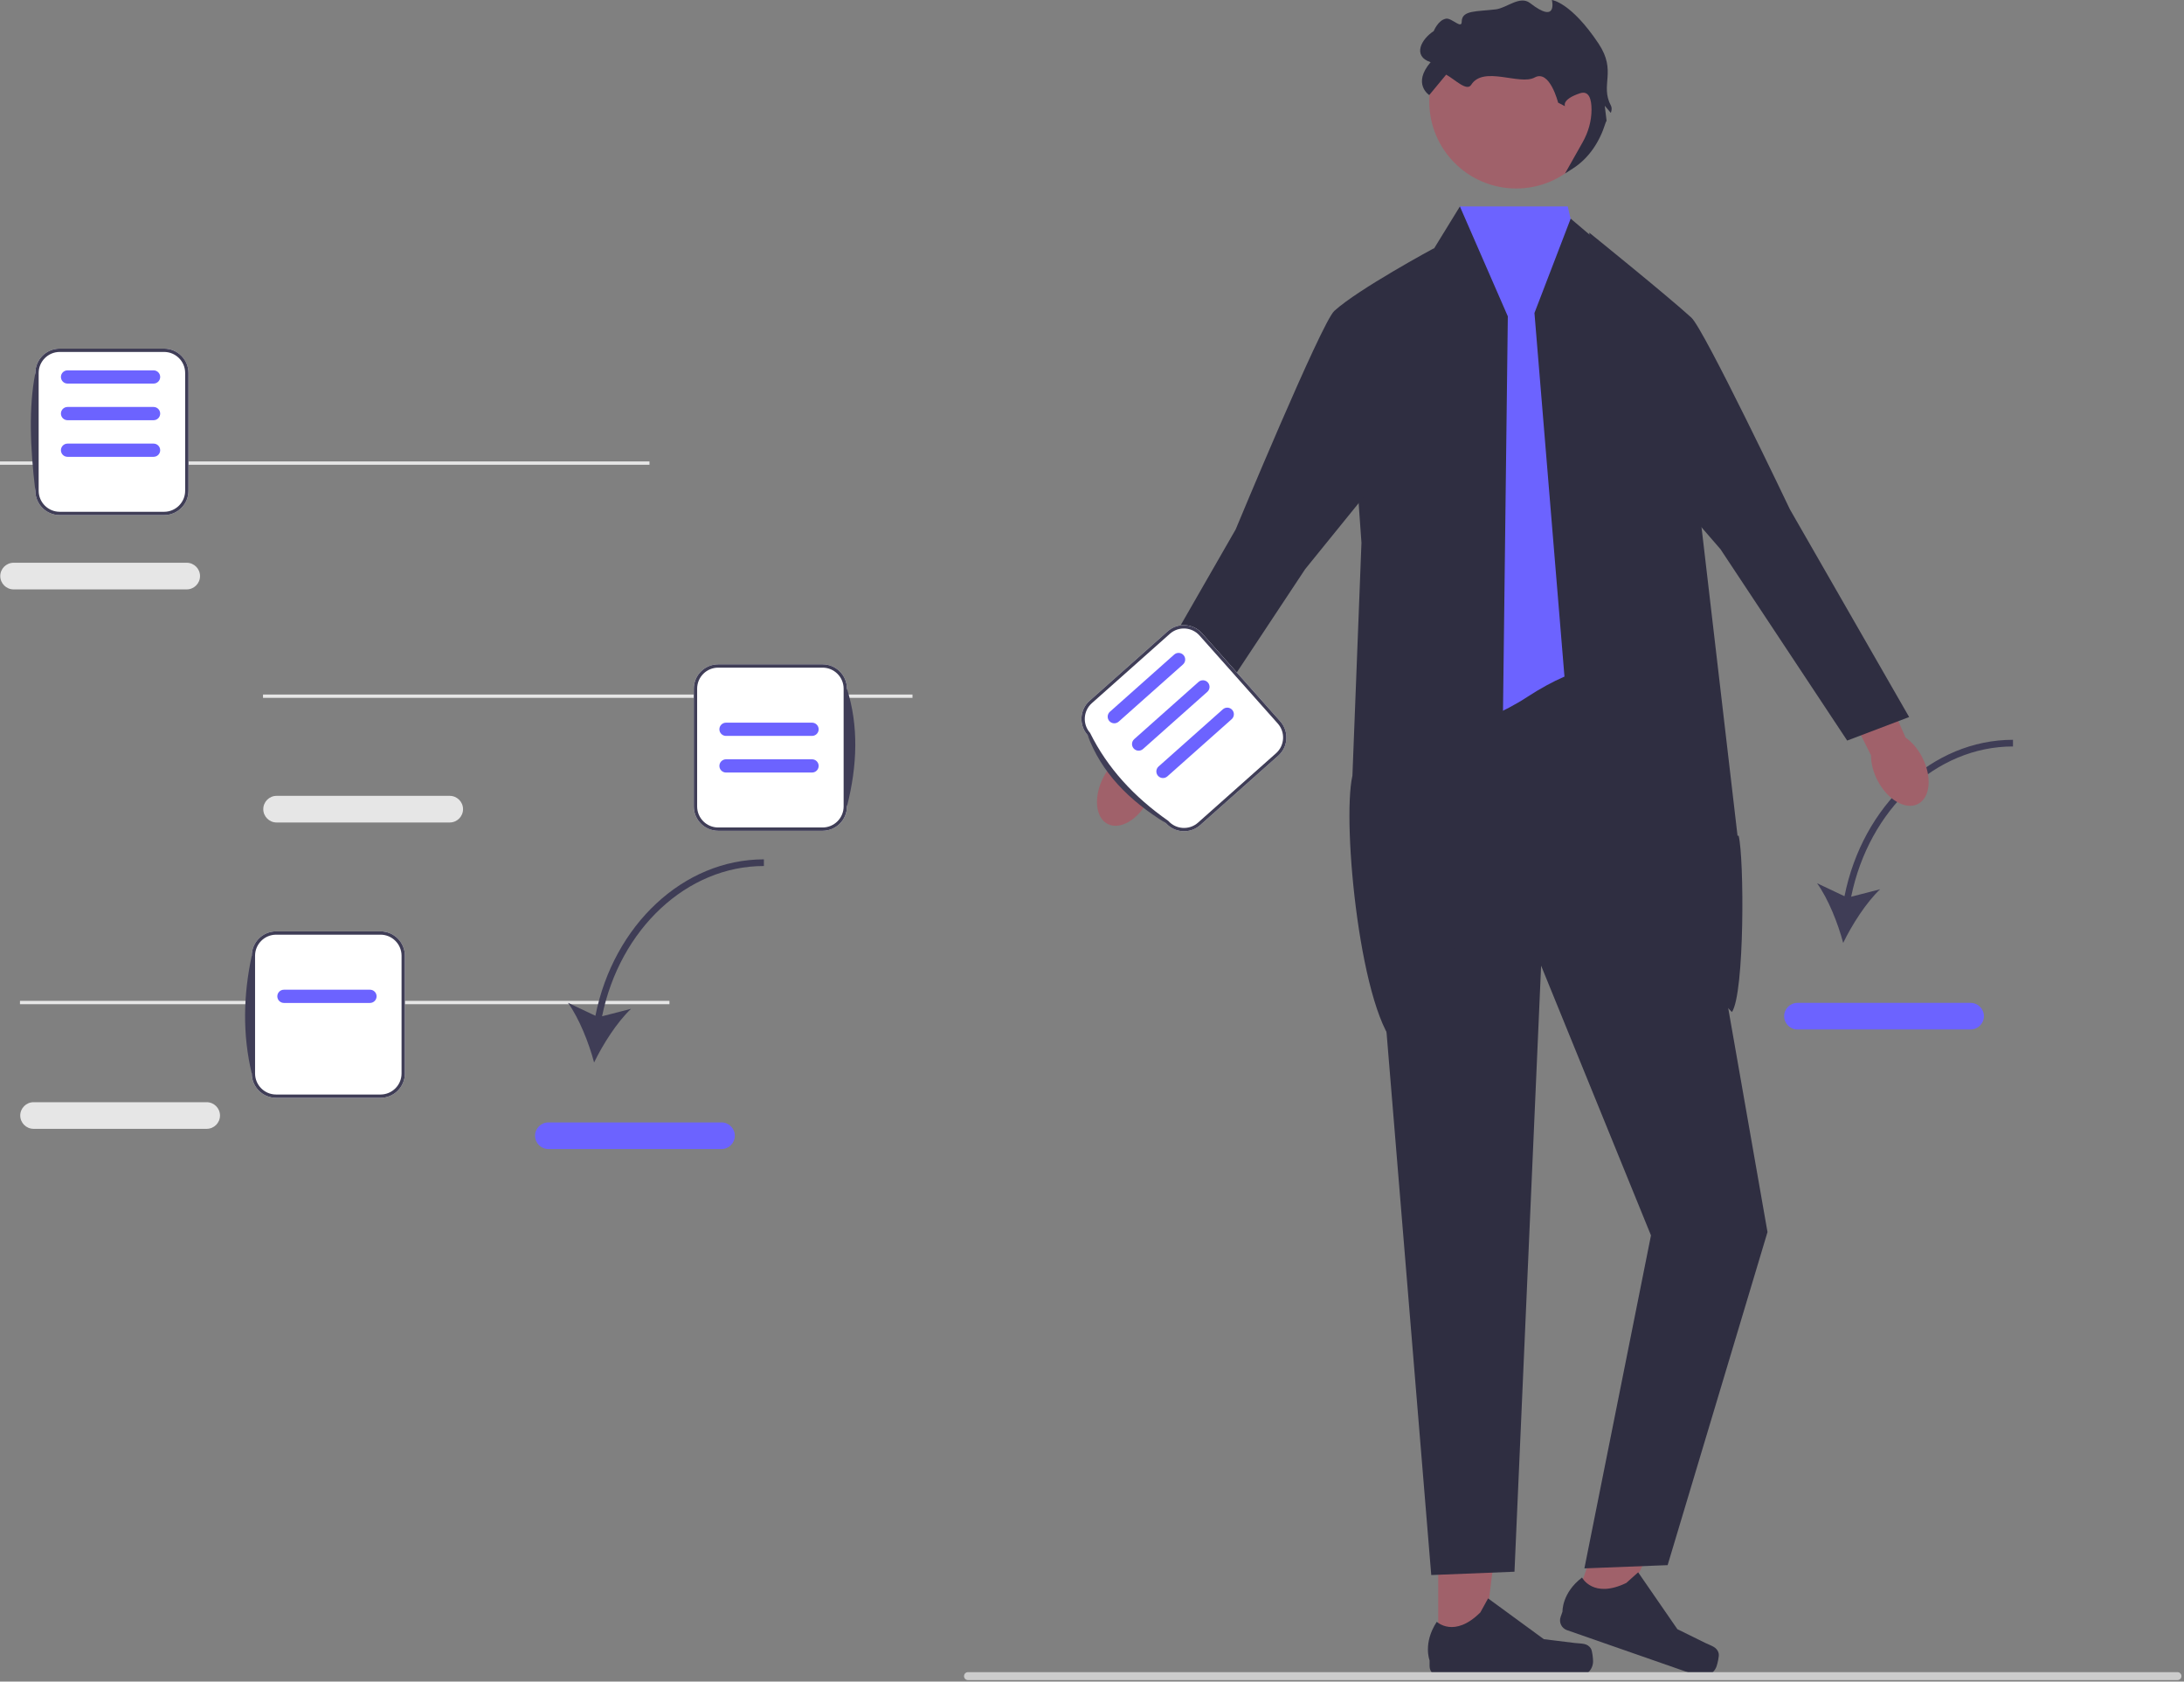 <svg width="656" height="505" viewBox="0 0 656 505" fill="none" xmlns="http://www.w3.org/2000/svg">
<rect x="0" y="0" width="656" height="505" fill="#808080" stroke="none"/>
<g clip-path="url(#clip0_3_7)">
<path d="M431.995 495.424L445.384 495.423L451.754 443.778L431.992 443.779L431.995 495.424Z" fill="#A0616A"/>
<path d="M477.868 495.121C478.285 495.823 478.505 498.089 478.505 498.905C478.505 501.415 476.471 503.45 473.961 503.45H432.496C430.784 503.45 429.396 502.062 429.396 500.35V498.623C429.396 498.623 427.344 493.435 431.568 487.04C431.568 487.04 436.816 492.047 444.659 484.204L446.972 480.014L463.714 492.258L472.994 493.401C475.024 493.651 476.824 493.362 477.868 495.121H477.868V495.121Z" fill="#2F2E41"/>
<path d="M472.831 481.801L485.474 486.208L508.491 439.539L489.831 433.034L472.831 481.801Z" fill="#A0616A"/>
<path d="M516.247 496.617C516.409 497.417 515.871 499.629 515.602 500.4C514.776 502.77 512.185 504.022 509.815 503.195L470.661 489.544C469.045 488.98 468.191 487.212 468.755 485.595L469.323 483.965C469.323 483.965 469.094 478.391 475.188 473.743C475.188 473.743 478.495 480.199 488.483 475.375L492.046 472.181L503.824 489.254L512.21 493.388C514.045 494.292 515.839 494.612 516.246 496.617L516.247 496.617L516.247 496.617Z" fill="#2F2E41"/>
<path d="M56.081 177H4.081C1.875 177 0.081 175.206 0.081 173C0.081 170.794 1.875 169 4.081 169H56.081C58.286 169 60.081 170.794 60.081 173C60.081 175.206 58.286 177 56.081 177Z" fill="#E6E6E6"/>
<path d="M195.081 138.571H0V139.571H195.081V138.571Z" fill="#E6E6E6"/>
<path d="M135.081 247H83.081C80.875 247 79.081 245.206 79.081 243C79.081 240.794 80.875 239 83.081 239H135.081C137.286 239 139.081 240.794 139.081 243C139.081 245.206 137.286 247 135.081 247Z" fill="#E6E6E6"/>
<path d="M274.081 208.571H79V209.571H274.081V208.571Z" fill="#E6E6E6"/>
<path d="M62.081 339H10.081C7.875 339 6.081 337.206 6.081 335C6.081 332.794 7.875 331 10.081 331H62.081C64.286 331 66.081 332.794 66.081 335C66.081 337.206 64.286 339 62.081 339Z" fill="#E6E6E6"/>
<path d="M201.081 300.571H6V301.571H201.081V300.571Z" fill="#E6E6E6"/>
<path d="M178.836 305.047L170.606 301.148C173.981 305.859 176.89 313.216 178.447 319.071C181.084 313.617 185.334 306.945 189.541 302.959L180.843 305.197C186.203 278.929 206.362 260.071 229.447 260.071V258.071C205.334 258.071 184.308 277.719 178.836 305.047Z" fill="#3F3D56"/>
<path d="M216.715 345.071H164.715C162.509 345.071 160.715 343.276 160.715 341.071C160.715 338.865 162.509 337.071 164.715 337.071H216.715C218.92 337.071 220.715 338.865 220.715 341.071C220.715 343.276 218.92 345.071 216.715 345.071Z" fill="#6C63FF"/>
<path d="M554.021 269.144L545.791 265.246C549.166 269.957 552.075 277.314 553.632 283.168C556.268 277.715 560.519 271.042 564.726 267.056L556.028 269.294C561.387 243.026 581.547 224.168 604.632 224.168V222.168C580.519 222.168 559.493 241.816 554.021 269.144Z" fill="#3F3D56"/>
<path d="M591.9 309.168H539.9C537.694 309.168 535.9 307.374 535.9 305.168C535.9 302.963 537.694 301.168 539.9 301.168H591.9C594.105 301.168 595.9 302.963 595.9 305.168C595.9 307.374 594.105 309.168 591.9 309.168Z" fill="#6C63FF"/>
<path d="M496.898 193L407.898 206L429.898 473L454.898 472L462.898 290L495.898 371L475.898 471L500.898 470.024L530.898 370L510.898 256L496.898 193Z" fill="#2F2E41"/>
<path d="M470.898 62H438.504L412.221 207.955C412.221 207.955 427.869 229.418 458.883 209.209C489.898 189 504.221 205.955 504.221 205.955L470.898 62V62Z" fill="#6C63FF"/>
<path d="M420.221 314.955L450.898 259L452.898 95L438.504 62L429.898 76L403.898 92.102L408.937 163.012L407.148 209.071L406.221 232.955C402.98 247.268 408.742 305.81 420.221 314.955Z" fill="#2F2E41"/>
<path d="M471.78 65.653L503.398 92.5L521.898 251L522.221 250.955C523.918 257.611 524.038 298.216 520.218 303.925L474.398 257.5L460.898 94L471.78 65.653Z" fill="#2F2E41"/>
<path d="M577.367 227.413C580.379 233.244 579.813 239.524 576.103 241.441C572.392 243.358 566.943 240.185 563.931 234.354C562.612 231.802 561.979 229.164 561.996 226.843L549.543 201.976L561.337 196.381L572.361 221.488C574.263 222.818 576.049 224.861 577.367 227.413V227.413Z" fill="#A0616A"/>
<path d="M477.355 69.861C477.355 69.861 500.795 88.785 508.027 95.383C511.87 98.89 537.642 152.991 537.642 152.991L573.439 215.333L554.832 222.4L516.768 164.919L483.898 127L477.355 69.861V69.861V69.861Z" fill="#2F2E41"/>
<path d="M331.428 233.413C328.416 239.244 328.982 245.524 332.693 247.441C336.403 249.358 341.853 246.185 344.865 240.354C346.183 237.802 346.816 235.164 346.799 232.843L359.252 207.976L347.459 202.381L336.434 227.488C334.532 228.818 332.746 230.861 331.428 233.413V233.413Z" fill="#A0616A"/>
<path d="M430.792 74.503C430.792 74.503 408.001 86.785 400.769 93.383C396.926 96.89 371.153 158.991 371.153 158.991L335.356 221.333L353.964 228.4L392.027 170.919L417.898 139L430.792 74.503L430.792 74.503V74.503Z" fill="#2F2E41"/>
<path d="M455.419 56.607C469.842 56.607 481.534 44.914 481.534 30.491C481.534 16.068 469.842 4.376 455.419 4.376C440.995 4.376 429.303 16.068 429.303 30.491C429.303 44.914 440.995 56.607 455.419 56.607Z" fill="#A0616A"/>
<path d="M466.134 1e-05C466.134 1e-05 468.002 7.472 459.596 0.934C456.531 -1.45 452.611 2.388 449.322 2.802C443.591 3.523 439.048 2.977 439.048 6.538C439.048 8.814 436.025 5.35 434.378 5.604C431.97 5.975 430.642 9.34 430.642 9.34C426.994 11.661 424.104 16.812 429.708 18.68C424.104 25.218 429.298 28.55 429.298 28.55L434.378 22.416C437.008 23.851 440.581 27.559 441.891 25.479C445.586 19.614 456.458 25.729 460.963 23.266C465.499 20.785 468.002 30.822 468.002 30.822L470.08 31.903C470.08 31.903 468.936 29.888 474.54 28.02C477.342 27.086 478.042 29.888 478.042 32.924C478.042 36.357 477.064 39.72 475.378 42.711L470.08 52.102L472.406 50.619C477.302 47.497 480.5 42.531 482.229 36.988C482.312 36.721 482.423 36.479 482.566 36.273L482.012 31.756L483.84 33.902C484.122 33.099 484.195 32.348 483.88 31.756C480.513 25.421 485.748 21.482 480.144 13.076C471.838 0.618 466.134 0 466.134 0H466.134V1e-05H466.134Z" fill="#2F2E41"/>
<path d="M289.56 503.353C289.56 504.013 290.09 504.543 290.75 504.543H654.04C654.7 504.543 655.23 504.013 655.23 503.353C655.23 502.693 654.7 502.163 654.04 502.163H290.75C290.09 502.163 289.56 502.693 289.56 503.353Z" fill="#CCCCCC"/>
<path d="M247.079 249.5H215.716C211.681 249.5 208.398 246.217 208.398 242.181V206.819C208.398 202.783 211.681 199.5 215.716 199.5H247.079C251.114 199.5 254.398 202.783 254.398 206.819V242.181C254.398 246.217 251.114 249.5 247.079 249.5Z" fill="white"/>
<path d="M247.079 249.5H215.716C211.681 249.5 208.398 246.217 208.398 242.181V206.819C208.398 202.783 211.681 199.5 215.716 199.5H247.079C251.114 199.5 254.398 202.783 254.398 206.819C257.912 217.945 257.555 229.8 254.398 242.181C254.398 246.217 251.114 249.5 247.079 249.5ZM215.716 200.5C212.232 200.5 209.398 203.334 209.398 206.819V242.181C209.398 245.666 212.232 248.5 215.716 248.5H247.079C250.563 248.5 253.398 245.666 253.398 242.181V206.819C253.398 203.334 250.563 200.5 247.079 200.5H215.716Z" fill="#3F3D56"/>
<path d="M243.91 221H218.069C216.973 221 216.081 220.108 216.081 219.012C216.081 217.916 216.973 217.024 218.069 217.024H243.91C245.006 217.024 245.898 217.916 245.898 219.012C245.898 220.108 245.006 221 243.91 221Z" fill="#6C63FF"/>
<path d="M243.91 232H218.069C216.973 232 216.081 231.108 216.081 230.012C216.081 228.916 216.973 228.024 218.069 228.024H243.91C245.006 228.024 245.898 228.916 245.898 230.012C245.898 231.108 245.006 232 243.91 232Z" fill="#6C63FF"/>
<path d="M49.295 154.693H17.933C13.897 154.693 10.614 151.41 10.614 147.374V112.012C10.614 107.976 13.897 104.693 17.933 104.693H49.295C53.331 104.693 56.614 107.976 56.614 112.012V147.374C56.614 151.41 53.331 154.693 49.295 154.693Z" fill="white"/>
<path d="M49.295 154.693H17.933C13.897 154.693 10.614 151.41 10.614 147.374C9.037 134.353 8.603 122.225 10.614 112.012C10.614 107.976 13.897 104.693 17.933 104.693H49.295C53.331 104.693 56.614 107.976 56.614 112.012V147.374C56.614 151.41 53.331 154.693 49.295 154.693ZM17.933 105.693C14.449 105.693 11.614 108.527 11.614 112.012V147.374C11.614 150.859 14.449 153.693 17.933 153.693H49.295C52.78 153.693 55.614 150.859 55.614 147.374V112.012C55.614 108.527 52.78 105.693 49.295 105.693H17.933Z" fill="#3F3D56"/>
<path d="M46.126 126.193H20.285C19.189 126.193 18.297 125.301 18.297 124.205C18.297 123.109 19.189 122.217 20.285 122.217H46.126C47.222 122.217 48.114 123.109 48.114 124.205C48.114 125.301 47.222 126.193 46.126 126.193Z" fill="#6C63FF"/>
<path d="M46.126 137.193H20.285C19.189 137.193 18.297 136.301 18.297 135.205C18.297 134.109 19.189 133.217 20.285 133.217H46.126C47.222 133.217 48.114 134.109 48.114 135.205C48.114 136.301 47.222 137.193 46.126 137.193Z" fill="#6C63FF"/>
<path d="M46.126 115.193H20.285C19.189 115.193 18.297 114.301 18.297 113.205C18.297 112.109 19.189 111.217 20.285 111.217H46.126C47.222 111.217 48.114 112.109 48.114 113.205C48.114 114.301 47.222 115.193 46.126 115.193Z" fill="#6C63FF"/>
<path d="M383.945 226.955L360.508 247.795C357.492 250.477 352.857 250.205 350.176 247.189C340.434 239.452 332.443 230.733 326.677 220.763C323.996 217.748 324.268 213.112 327.283 210.431L350.72 189.591C353.736 186.909 358.371 187.181 361.053 190.197L384.551 216.623C387.233 219.638 386.961 224.273 383.945 226.955V226.955Z" fill="white"/>
<path d="M383.945 226.955L360.508 247.795C357.492 250.477 352.857 250.205 350.176 247.189C339.062 240.385 330.735 231.878 326.677 220.763C323.996 217.748 324.268 213.112 327.283 210.431L350.72 189.591C353.736 186.909 358.371 187.181 361.053 190.197L384.551 216.623C387.233 219.638 386.961 224.273 383.945 226.955V226.955ZM327.948 211.178C325.344 213.493 325.109 217.495 327.425 220.099C332.622 230.643 340.636 239.332 350.923 246.525C353.238 249.129 357.24 249.363 359.844 247.048L383.28 226.208C385.884 223.893 386.119 219.891 383.804 217.287L360.305 190.861C357.99 188.257 353.988 188.023 351.385 190.338L327.948 211.178Z" fill="#3F3D56"/>
<path d="M362.639 207.763L343.328 224.934C342.509 225.663 341.25 225.589 340.521 224.77C339.793 223.951 339.867 222.692 340.686 221.964L359.997 204.792C360.816 204.064 362.075 204.138 362.803 204.957C363.532 205.776 363.458 207.035 362.639 207.763V207.763Z" fill="#6C63FF"/>
<path d="M369.948 215.983L350.637 233.155C349.818 233.883 348.559 233.809 347.831 232.99C347.103 232.171 347.176 230.912 347.996 230.184L367.306 213.012C368.125 212.284 369.384 212.358 370.113 213.177C370.841 213.996 370.767 215.255 369.948 215.983V215.983Z" fill="#6C63FF"/>
<path d="M355.329 199.543L336.018 216.714C335.199 217.443 333.94 217.369 333.212 216.55C332.484 215.731 332.557 214.472 333.377 213.743L352.687 196.572C353.506 195.844 354.765 195.917 355.494 196.737C356.222 197.556 356.148 198.815 355.329 199.543Z" fill="#6C63FF"/>
<path d="M114.295 329.693H82.933C78.897 329.693 75.614 326.41 75.614 322.374V287.012C75.614 282.976 78.897 279.693 82.933 279.693H114.295C118.331 279.693 121.614 282.976 121.614 287.012V322.374C121.614 326.41 118.331 329.693 114.295 329.693Z" fill="white"/>
<path d="M114.295 329.693H82.933C78.897 329.693 75.614 326.41 75.614 322.374C72.834 310.722 73.064 298.923 75.614 287.012C75.614 282.976 78.897 279.693 82.933 279.693H114.295C118.331 279.693 121.614 282.976 121.614 287.012V322.374C121.614 326.41 118.331 329.693 114.295 329.693ZM82.933 280.693C79.449 280.693 76.614 283.527 76.614 287.012V322.374C76.614 325.858 79.449 328.693 82.933 328.693H114.295C117.78 328.693 120.614 325.858 120.614 322.374V287.012C120.614 283.527 117.78 280.693 114.295 280.693H82.933Z" fill="#3F3D56"/>
<path d="M111.126 301.193H85.285C84.189 301.193 83.297 300.301 83.297 299.205C83.297 298.109 84.189 297.217 85.285 297.217H111.126C112.222 297.217 113.114 298.109 113.114 299.205C113.114 300.301 112.222 301.193 111.126 301.193H111.126Z" fill="#6C63FF"/>
</g>
<defs>
<clipPath id="clip0_3_7">
<rect width="655.23" height="504.543" fill="white"/>
</clipPath>
</defs>
</svg>
